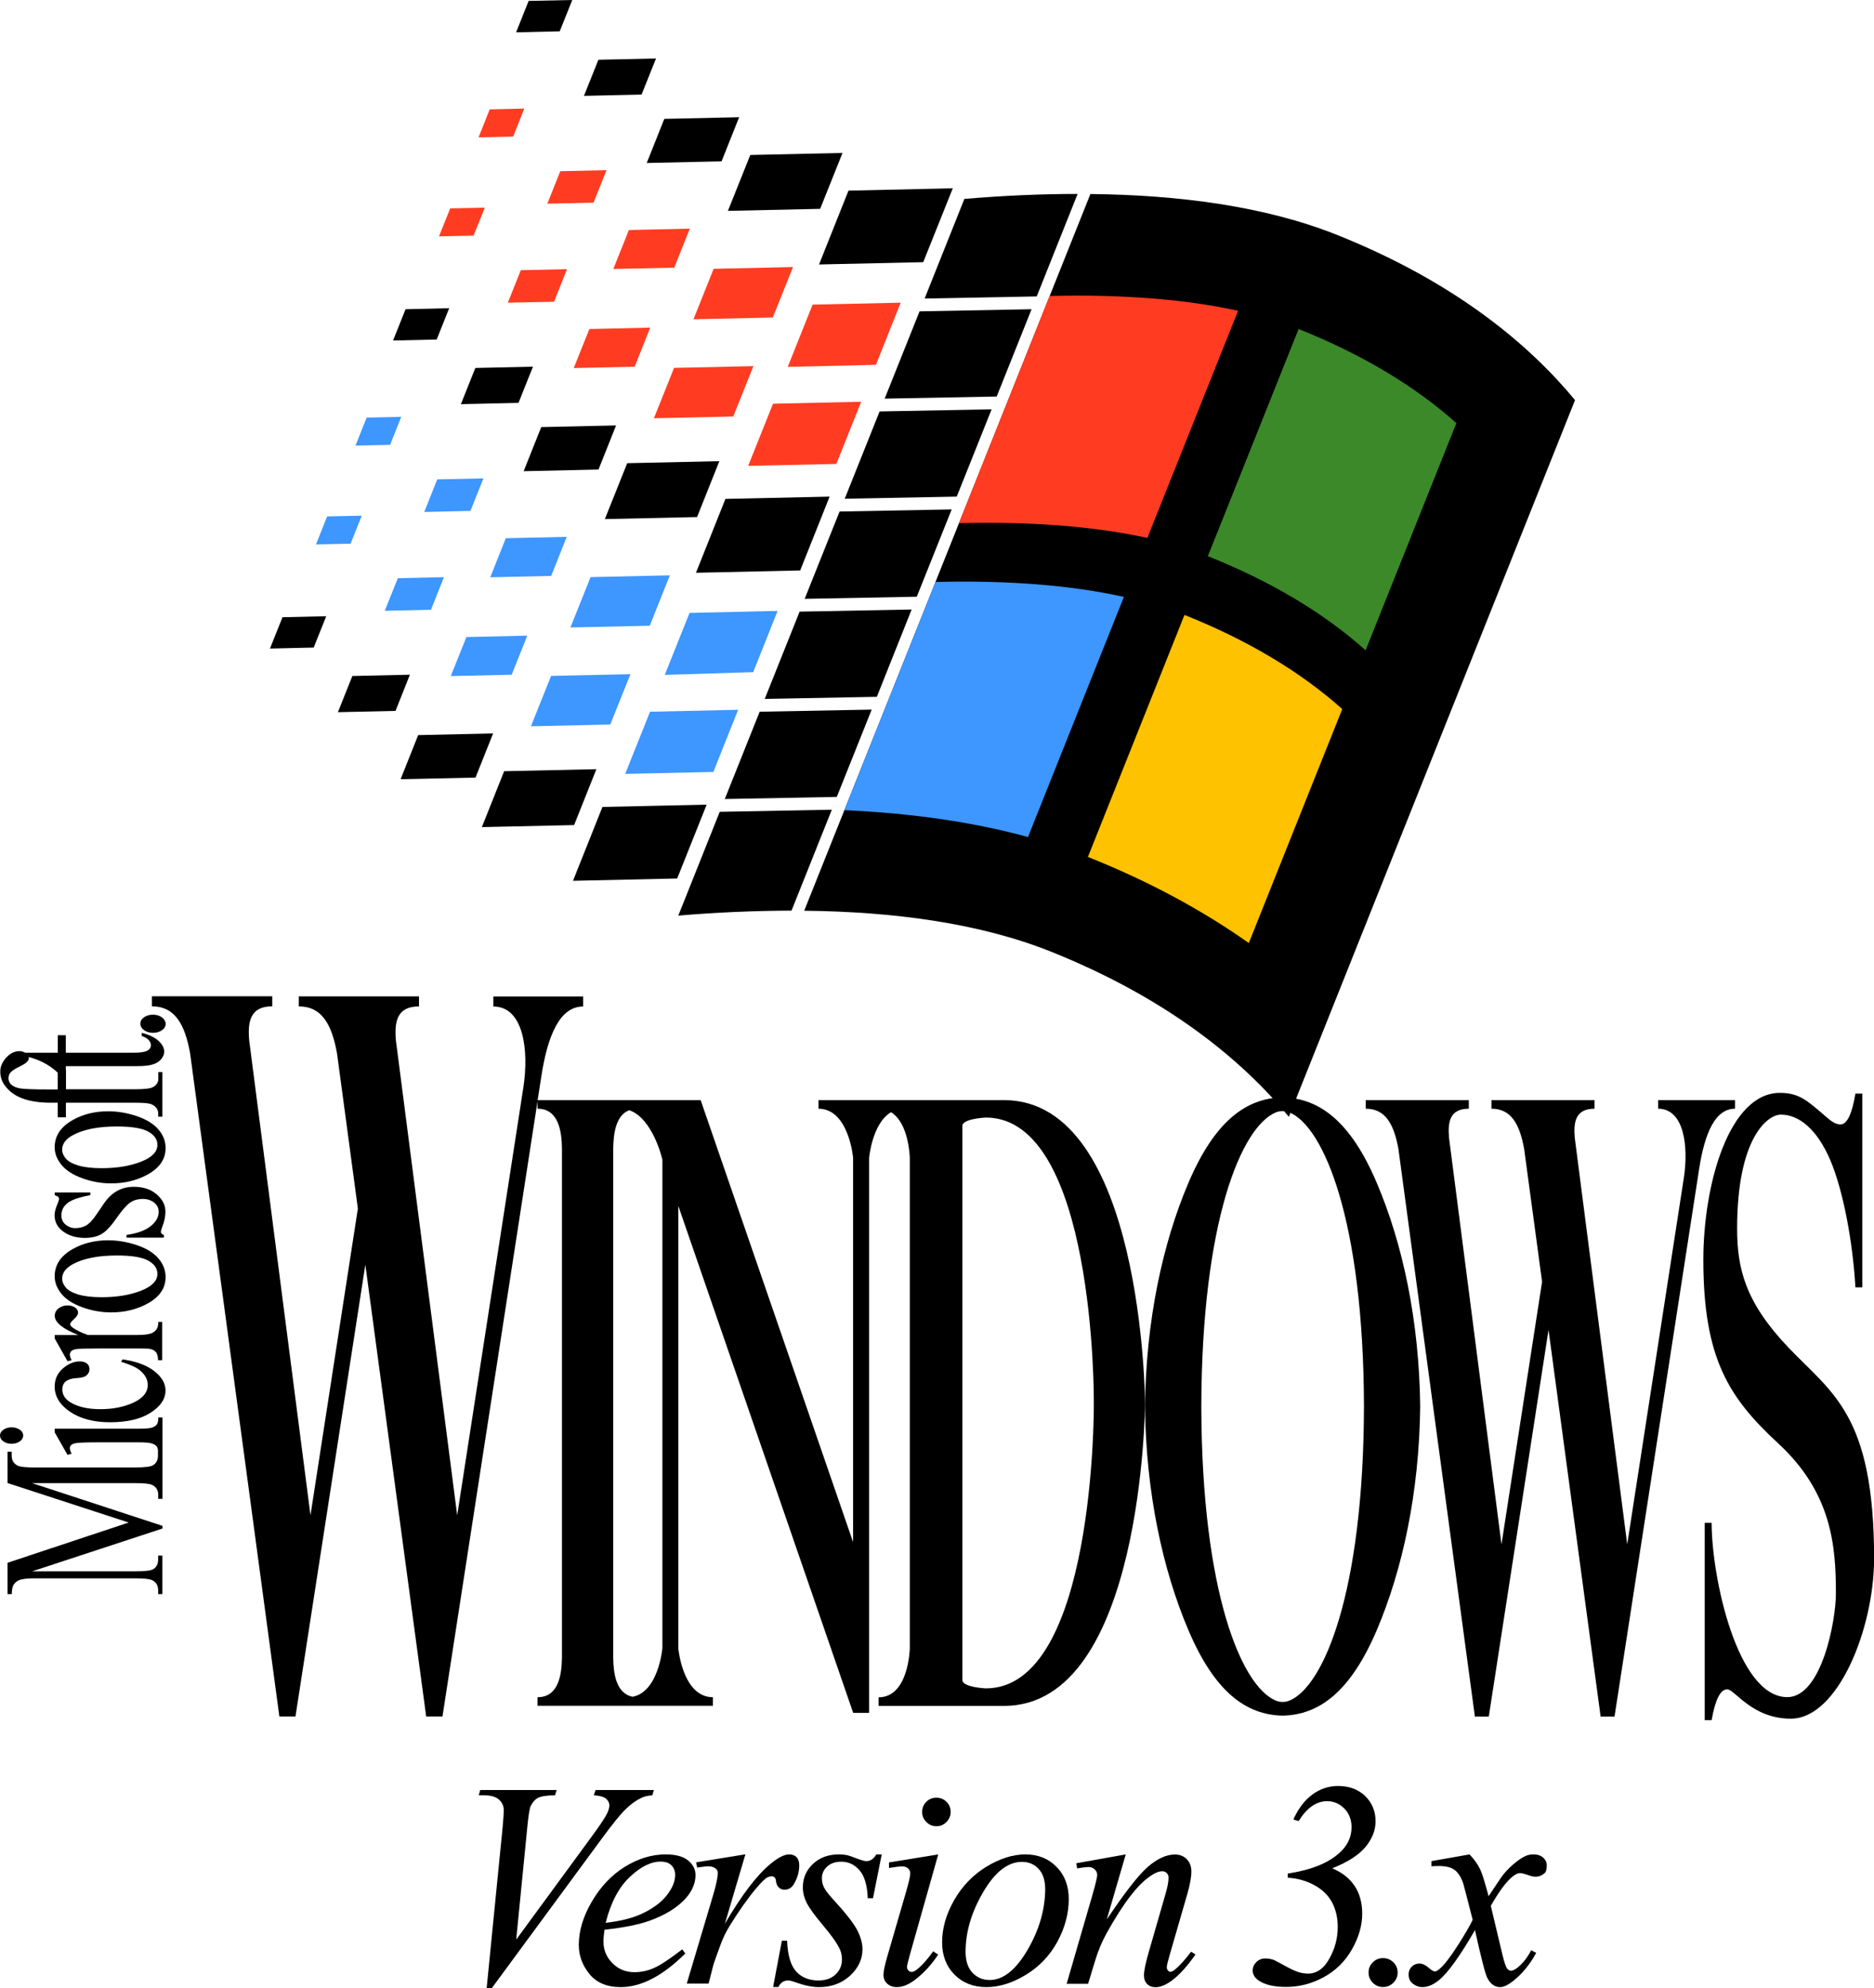 <?xml version="1.0" encoding="utf-8"?>
<!-- Generator: Adobe Illustrator 26.5.0, SVG Export Plug-In . SVG Version: 6.00 Build 0)  -->
<svg version="1.1" id="Layer_1" xmlns="http://www.w3.org/2000/svg" xmlns:xlink="http://www.w3.org/1999/xlink" x="0px" y="0px"
	 viewBox="0 0 2035.9 2159" style="enable-background:new 0 0 2035.9 2159;" xml:space="preserve">
<style type="text/css">
	.st0{display:none;}
	.st1{display:inline;}
	.st2{fill:none;stroke:#231F20;stroke-width:1.902;stroke-miterlimit:10;}
	.st3{fill:#3E96FF;}
	.st4{fill:#FF3C22;}
	.st5{fill:#3C8929;}
	.st6{fill:#FFC200;}
	.st7{fill:none;stroke:#231F20;stroke-width:1.227;stroke-miterlimit:10;}
	.st8{fill:none;stroke:#231F20;stroke-width:1.631;stroke-miterlimit:10;}
	.st9{fill:none;stroke:#231F20;stroke-width:1.551;stroke-miterlimit:10;}
	.st10{fill:none;stroke:#231F20;stroke-width:4.184;stroke-miterlimit:10;}
	.st11{fill:none;stroke:#231F20;stroke-width:4.4;stroke-miterlimit:10;}
	.st12{fill:none;stroke:#231F20;stroke-width:3.807;stroke-miterlimit:10;}
	.st13{fill:#FFFFFF;}
</style>
<g>
	<g>
		<g>
			<polygon points="622.5,956.5 654.5,876.3 654.5,876.3 767.7,873.8 735.7,954 			"/>
			<polygon points="382.8,734.1 367.1,773.4 429.7,772 445.3,732.7 			"/>
			<polygon points="340.8,703.2 354.4,669.2 306.9,670.3 293.3,704.3 			"/>
			<polygon points="454.3,798.3 435.2,846.2 516.6,844.4 535.7,796.5 			"/>
			<polygon points="523.5,898.2 547.7,837.5 647.9,835.3 623.7,896 			"/>
		</g>
		<g>
			<polygon points="756.1,622 869.3,619.5 901.3,539.3 788.1,541.8 			"/>
			<polygon points="563.3,437.5 579,398.2 516.4,399.6 500.7,438.9 			"/>
			<polygon points="427,369.8 440.6,335.8 488,334.7 474.4,368.7 			"/>
			<polygon points="650.2,509.9 669.3,462 588,463.8 568.9,511.7 			"/>
			<polygon points="681.4,503 657.1,563.7 757.3,561.5 781.5,500.8 			"/>
		</g>
		<g>
			<g>
				<polygon class="st3" points="844.8,663.4 749.1,665.6 722.2,732.9 818.3,729.9 				"/>
			</g>
			<polygon class="st3" points="460.9,556 475,520.6 525.2,519.5 511.1,554.8 			"/>
			<polygon class="st3" points="398.3,453.5 386.2,483.9 423.8,483.1 435.9,452.7 			"/>
			<polygon class="st3" points="532.6,626.9 549.5,584.5 615.7,583 598.8,625.4 			"/>
			<polygon class="st3" points="727.7,624.8 705.9,679.5 619.7,681.4 641.6,626.7 			"/>
		</g>
		<g>
			<polygon class="st3" points="679.2,840.4 706.2,772.9 801.9,770.8 775,838.3 			"/>
			<polygon class="st3" points="482.3,626.8 468.2,662.2 418,663.3 432.2,627.9 			"/>
			<polygon class="st3" points="380.9,590.4 393,560 355.4,560.8 343.3,591.2 			"/>
			<polygon class="st3" points="489.7,734.2 506.7,691.8 572.8,690.3 555.9,732.7 			"/>
			<polygon class="st3" points="684.9,732.1 663,786.8 576.8,788.7 598.7,734 			"/>
		</g>
		<g>
			<polygon class="st4" points="935.6,436.3 908.6,503.8 812.8,505.9 839.8,438.4 			"/>
			<polygon class="st4" points="551.7,328.7 565.8,293.4 616,292.3 601.9,327.7 			"/>
			<polygon class="st4" points="476.9,256.7 489.1,226.3 526.7,225.5 514.5,255.9 			"/>
			<polygon class="st4" points="623.3,399.7 640.3,357.3 706.4,355.8 689.5,398.2 			"/>
			<polygon class="st4" points="818.5,397.6 796.6,452.3 710.4,454.2 732.3,399.5 			"/>
		</g>
		<g>
			<polygon class="st4" points="882.8,330.8 855.8,398.4 951.6,396.2 978.5,328.7 			"/>
			<polygon class="st4" points="594.6,221.2 608.7,185.9 658.9,184.8 644.8,220.1 			"/>
			<polygon class="st4" points="519.9,149.2 532,118.8 569.6,117.9 557.5,148.3 			"/>
			<polygon class="st4" points="666.3,292.1 683.2,249.8 749.4,248.3 732.5,290.7 			"/>
			<polygon class="st4" points="861.5,290 839.6,344.8 753.4,346.7 775.3,291.9 			"/>
		</g>
		<g>
			<g>
				<polygon points="1035.1,204.5 1003,284.7 889.8,287.2 921.8,207 				"/>
				<polygon points="697,102.7 712.7,63.5 650.1,64.9 634.4,104.1 				"/>
				<polygon points="574.3,1 560.7,35.1 608.1,34 621.7,0 				"/>
				<polygon points="702.6,177 721.7,129.1 803,127.3 783.9,175.2 				"/>
				<polygon points="815.1,168.3 790.8,229 891,226.8 915.3,166.1 				"/>
			</g>
		</g>
		<g>
			<polygon points="990.4,661.9 868.7,664.2 830.8,759 952.6,756.7 			"/>
			<polygon points="909.1,865.4 947,770.6 825.3,772.9 787.4,867.7 			"/>
			<path d="M781.9,881.6l-45,112.7c40.4-3.4,81.8-5.3,123-5.4l43.8-109.6L781.9,881.6z"/>
			<polygon points="874.2,650.3 912.1,555.5 1033.9,553.2 996,648 			"/>
			<polygon points="1039.4,539.3 917.7,541.6 955.6,446.8 1077.3,444.5 			"/>
			<polygon points="1082.8,430.6 961.1,432.9 999,338.1 1120.7,335.8 			"/>
			<path d="M1126.3,321.9l44.4-111.3c-41.2,0-82.6,2-123,5.4l-43.2,108.2L1126.3,321.9z"/>
			<path d="M1452.3,255c-78.2-31.2-172.1-43.3-267.7-44.3L873.7,989c95.6,1,189.5,13.1,267.7,44.3
				c129.3,51.7,209.6,119.8,258.8,179.5l310.9-778.3C1661.8,374.8,1581.6,306.6,1452.3,255z"/>
		</g>
		<g>
			<path class="st5" d="M1483.6,706.2c-45.5-40.6-102.7-74.8-170.9-102c-0.2-0.1-0.3-0.1-0.5-0.2l98.6-246.7
				c0.2,0.1,0.3,0.1,0.5,0.2c68.1,27.2,125.4,61.4,170.9,102L1483.6,706.2z"/>
			<path class="st4" d="M1140.3,321.4l-98.5,246.7c78.5-1.9,147.5,3.5,204.7,16.1l1.2-3.1l97.3-243.6
				C1287.8,324.9,1218.8,319.5,1140.3,321.4z"/>
			<path class="st6" d="M1286.8,667.8c0.2,0.1,0.3,0.1,0.5,0.2c68.1,27.2,125.4,61.4,170.9,102l-101.5,254.1
				c-51.4-36.3-109.6-67.5-174.3-93.3c-0.2-0.1-0.3-0.1-0.5-0.2L1286.8,667.8z"/>
			<path class="st3" d="M1016.3,632l-99,247.8c73.9,3.3,140.5,13,199.5,29.2l4.2-10.5l100-250.3C1163.8,635.5,1094.8,630,1016.3,632
				z"/>
		</g>
	</g>
	<g>
		<g>
			<g>
				<path d="M80.5,1432.4c2.9-2.6,4.3-4.9,4.3-7c0-2.1-1.1-4-3.3-5.5c-2.2-1.5-5-2.3-8.2-2.3c-3.6,0-6.8,1.1-9.6,3.2
					c-2.8,2.1-4.2,4.8-4.2,8.1c0,7.2,8.5,14.1,25.6,20.9H59.4v3.7l13.9,24.6l4.5-0.9c-1.2-2.3-1.9-4.4-1.9-6.2
					c0-1.5,0.6-2.8,1.7-3.9c1.2-1,3-1.7,5.5-2.1c2.5-0.4,10.4-0.6,23.6-0.6h44c6.6,0,10.6,0.1,12,0.4c2.9,0.6,5,1.6,6.3,3.1
					c1.8,2,2.7,5.1,2.7,9.2h4.5v-41.6H172c0,3.7-0.7,6.5-2.2,8.4s-3.3,3.3-5.6,4.1c-3.2,1.1-8,1.7-14.3,1.7H95.4
					c-7.8-2.8-13.4-5.6-16.7-8.2c-1.7-1.2-2.5-2.4-2.5-3.5C76.2,1436.9,77.6,1435,80.5,1432.4z"/>
				<path d="M148.4,1352.1c-10.4-3.5-20.7-5.2-30.9-5.2c-14.5,0-27.3,3.2-38.5,9.5c-13.1,7.4-19.6,17.3-19.6,29.6
					c0,6.7,2.5,13.1,7.4,19.1c4.9,6,12.5,10.9,22.8,14.6c10.3,3.7,20.7,5.5,31.1,5.5c14.3,0,27.2-3,38.7-9.1
					c13.6-7.2,20.5-16.9,20.5-29.2c0-7.5-2.6-14.3-7.9-20.4C166.7,1360.3,158.8,1355.5,148.4,1352.1z M153.1,1401.7
					c-12,4.7-26.3,7-42.8,7c-10.3,0-18.7-1-25.2-2.9c-6.5-2-11.1-4.5-13.7-7.7c-2.6-3.2-3.9-6.3-3.9-9.4c0-6.5,4-11.8,11.9-16
					c11.6-6.2,27.5-9.3,47.6-9.3c16.1,0,27.5,1.9,34.1,5.6c6.6,3.7,9.9,8.5,9.9,14.2C171.1,1390.8,165.1,1397,153.1,1401.7z"/>
				<path d="M170.4,1297.2c-6.3-5.6-14.7-8.4-25-8.4c-13.4,0-24.2,6-32.4,18l-8.8,12.9c-3.8,5.6-7.4,9.3-10.8,11.2
					c-3.3,1.9-7.3,2.8-11.9,2.8c-3.7,0-7.1-1.3-10.2-3.8c-3.1-2.5-4.6-5.9-4.6-10c0-5.4,2.2-9.9,6.6-13.4c4.4-3.5,12.7-6.4,24.8-8.6
					v-2.9H59.4v2.9c2,0.7,3.3,1.3,3.8,1.9c0.6,0.5,0.9,1.3,0.9,2.2c0,1-0.6,3-1.9,6c-1.9,4.6-2.9,8.4-2.9,11.6
					c0,7.3,3.1,13.2,9.4,17.8c6.3,4.6,14.1,6.9,23.4,6.9c7.2,0,13.1-1.3,17.9-4c4.8-2.7,10.2-8.3,16.1-16.8
					c6-8.6,10.9-14.3,14.8-17.2c3.9-2.9,8.7-4.3,14.4-4.3c4.7,0,8.7,1.3,12.1,3.9c3.3,2.6,5,5.9,5,10c0,5.8-2.9,11-8.8,15.7
					c-5.9,4.7-14.6,7.8-26.2,9.5v2.9h40.6v-2.9c-2.1-0.8-3.2-1.8-3.2-3.2c0-1.2,0.4-2.8,1.2-4.8c2.5-6.4,3.7-12.1,3.7-17
					C179.9,1309,176.7,1302.7,170.4,1297.2z"/>
				<path d="M148.4,1212c-10.4-3.5-20.7-5.2-30.9-5.2c-14.5,0-27.3,3.2-38.5,9.5c-13.1,7.4-19.6,17.3-19.6,29.6
					c0,6.7,2.5,13.1,7.4,19.1c4.9,6,12.5,10.9,22.8,14.6c10.3,3.7,20.7,5.5,31.1,5.5c14.3,0,27.2-3,38.7-9.1
					c13.6-7.2,20.5-16.9,20.5-29.2c0-7.5-2.6-14.3-7.9-20.4C166.7,1220.3,158.8,1215.5,148.4,1212z M153.1,1261.6
					c-12,4.7-26.3,7-42.8,7c-10.3,0-18.7-1-25.2-2.9c-6.5-2-11.1-4.5-13.7-7.7c-2.6-3.2-3.9-6.3-3.9-9.4c0-6.5,4-11.8,11.9-16
					c11.6-6.2,27.5-9.3,47.6-9.3c16.1,0,27.5,1.9,34.1,5.6c6.6,3.7,9.9,8.5,9.9,14.2C171.1,1250.8,165.1,1256.9,153.1,1261.6z"/>
				<path d="M26.5,1193.6c7.9,2.6,17.5,3.9,28.8,3.9h7.4v15.8h8.9v-15.8h74.7c8.1,0,13.6,0.4,16.4,1.1c2.8,0.7,5,2.1,6.7,4
					c1.7,2,2.5,4.1,2.5,6.5v3.6h4.5v-48.5H172v7.4c0,3.7-1.8,6.6-5.5,8.8c-2.8,1.7-9.5,2.5-20.1,2.5H71.7V1162h-0.2v-4.2h76.4
					c8.2,0,14.2-0.6,18.2-1.9c3.9-1.2,6.9-3.2,9.1-5.8c2.1-2.6,3.2-5.3,3.2-8c0-4-2-7.9-6.1-11.7c-4.1-3.8-10.2-6.7-18.3-8.8v3.5
					c3.3,1,5.8,2.4,7.5,4.3c1.7,1.8,2.5,3.7,2.5,5.7c0,2.4-1.3,4.3-3.8,5.8c-2.6,1.5-7.5,2.3-14.9,2.3H71.5v-19h-8.7v19H27.3
					c-1.9-1.1-3.9-1.7-6.1-1.7c-4.6,0-8.8,1.7-12.5,5.1c-5.6,5.2-8.4,10.9-8.4,17.1c0,6.7,2.4,12.7,7.3,18
					C12.3,1187.1,18.7,1191,26.5,1193.6z M11.5,1164.6c1.6-1.8,4.6-3.8,9.1-6c4.5-2.2,7.4-4,8.8-5.5c1.4-1.5,2-2.9,2-4.3
					c0-0.4-0.1-0.7-0.1-1c5.2,1.6,9,2.9,11.3,3.9c6,2.7,11.1,5.7,15.4,9.1c1.8,1.4,3.3,2.7,4.7,4.1v18.2h-8.2
					c-17.7,0-28.7-0.4-32.9-1.2c-4.3-0.8-7.4-2.2-9.4-4.1c-2-1.9-3-4.2-3-6.9C9.2,1168.4,10,1166.4,11.5,1164.6z"/>
				<path d="M175.9,1104.8c-2.7-1.9-5.9-2.9-9.7-2.9s-7.1,0.9-9.7,2.8c-2.7,1.9-4,4.2-4,7c0,2.7,1.3,5,4,7c2.6,1.9,5.9,2.9,9.8,2.9
					c3.8,0,7.1-1,9.7-2.9c2.7-1.9,4-4.2,4-7C179.9,1109.1,178.5,1106.7,175.9,1104.8z"/>
			</g>
			<g>
				<path d="M170.2,1547.1c-1.2,1.4-2.9,2.5-5.3,3.3c-2.4,0.7-7.1,1.1-14.2,1.1H59.4v3.9l13.9,24.5l4.5-1.2c-1.2-2.4-1.9-4.4-1.9-6
					c0-1.5,0.5-2.7,1.5-3.6c1-0.9,2.9-1.5,5.5-2c3.6-0.5,11.6-0.8,23.9-0.8h43.8c7,0,11.8,0.4,14.3,1.2c2.5,0.8,4.3,1.9,5.3,3.2
					c0.9,1.1,1.4,3,1.5,5.8h-0.1v4.2c0,4.7-1.7,8.2-5.2,10.4c-2.6,1.7-9,2.5-19.4,2.5H37.3c-9.4,0-15.5-0.6-18.1-2
					c-4.3-2.1-6.5-5.8-6.5-10.9v-4.2H8.2v34l131.6,42.9L8.2,1697.1v34h4.6c0-4.9,0.8-8.5,2.4-10.7c1.6-2.2,3.6-3.7,6-4.6
					c3.3-1.2,8.7-1.8,16.1-1.8h109.9c9.4,0,15.5,0.7,18.1,2c4.3,2.1,6.5,5.7,6.5,10.8v4.3h4.6v-41.8h-4.6v4.3
					c0,4.7-1.7,8.2-5.2,10.4c-2.6,1.6-9,2.4-19.4,2.4H34.9l141.6-46.5v-2.9l-141.6-46.4h112.4c9.4,0,15.5,0.7,18.1,2
					c4.3,2.1,6.5,5.7,6.5,10.8v4.3h4.6v-48.9v-2.2v-37.3H172C172,1543,171.4,1545.7,170.2,1547.1z"/>
				<path d="M21.5,1565.3c2.5-1.8,3.7-3.9,3.7-6.4c0-2.5-1.2-4.6-3.7-6.3c-2.5-1.7-5.5-2.6-8.9-2.6c-3.5,0-6.4,0.9-8.9,2.6
					c-2.4,1.7-3.7,3.9-3.7,6.3c0,2.5,1.2,4.7,3.7,6.4c2.4,1.7,5.4,2.6,8.9,2.6C16,1567.9,19,1567,21.5,1565.3z"/>
				<path d="M167.8,1489.1c-8.1-6.4-19.6-10.7-34.6-12.9l-1.7,2.6c10,3.1,16.9,6.2,20.7,9.5c5.5,4.6,8.3,9.8,8.3,15.6
					c0,8.1-5.2,14.5-15.6,19.3c-10.4,4.8-22.4,7.1-35.9,7.1c-13.3,0-24-2.4-32.1-7.2c-6.1-3.6-9.2-8.4-9.2-14.3
					c0-3.7,1.2-6.5,3.7-8.6c2.6-2.1,6.3-3.3,11.2-3.6c4.9-0.3,8.2-1,9.9-2c3.1-1.8,4.7-4.4,4.7-7.9c0-2.6-1-4.6-2.9-6.1
					c-1.9-1.4-4.5-2.2-7.6-2.2c-6.4,0-12.5,2.6-18.4,7.7c-5.9,5.1-8.9,11.7-8.9,19.7c0,10.6,5.6,19.8,16.7,27.3
					c11.2,7.6,25.7,11.4,43.5,11.4c18.4,0,33.1-3.4,43.9-10.3c10.8-6.9,16.3-14.9,16.3-24.1C179.9,1502.6,175.9,1495.5,167.8,1489.1
					z"/>
				<path d="M584,1204c23.2,0,26.2,25.3,26.5,42.9v553.3c-0.3,17.6-3.2,42.9-26.5,42.9l0,9.3h26.5h21.8h12.1h21.8H682h10.6h33.6h4
					h44.3v-9.3c-32.9,0-37.6-53.2-37.6-53.2v-480.4l190,550.6v0h17.3v-54l0,0v-81.1h0v-467.6c0,0,3.3-37.5,23.8-49.6
					c19.7,12,20.4,49.6,20.4,49.6v532.6c0,0-1,53.2-33.9,53.2v9.3h43.9h28.3h64.2c151.1,0,153.1-328.9,153.1-328.9
					s-2-328.9-153.1-328.9h-64.2h-11.3h-33.6h-27.3h-17h-4h-44.3v9.3c32.9,0,37.6,53.2,37.6,53.2v417.5l-165.6-480h-24.3h-14.2h-0.3
					h-2.9h-27h-18.4h-8h-21.8h-12.1h-21.8h-26.3l4-25.8c6.9-44.8,20.2-75.9,45.4-75.9l0-10.9h-41.1h-15.3h-41.1l0,10.9
					c32.8,0,38.8,47.4,32.6,87.8l0,0l-71.9,464.8l-66.6-515.9c-1.7-20,1-36.8,25.1-36.8l0-10.9h-49.2H399h-18.1h-5.2h-51.1l0,10.9
					c24.8,0,35.7,19,41.5,50.8l22.7,168.7l-51.5,333.1l-66.6-515.9c-1.7-20,1-36.8,25.1-36.8l0-10.9h-47.8h-8.6h-18.1h-3.8h-52.5
					l0,10.9c24.8,0,35.7,19.1,41.5,50.8l97,720.4l0,0h0H321h0l75.9-490.6l66.1,490.6l0,0h0h17.7h0L584,1195.7L584,1204z
					 M1045.5,1222.7c0-8,25.5-9.1,25.5-9.1c118.5,0,117.3,305.9,117.3,305.9v8.1c0,0,1.2,305.9-117.3,305.9c0,0-25.5-1.1-25.5-9.1
					V1222.7z M666.2,1246.9c0.3-15,2.4-35.5,17.4-41.3c25.9,9,36,53.6,36,53.7v0l0,0v530.6c0,0-4.1,47.3-32.3,52.7
					c-18.4-3.6-20.9-26.3-21.1-42.4V1246.9z"/>
				<path d="M679.6,1964.8c5.6-5.5,11.3-9.6,17-12.3c3-1.6,7-2.5,12.1-2.9l1.6-5.7h-63.3l-1.9,5.7c6.5,0.4,11,1.7,13.3,3.7
					c2.4,2.1,3.6,4.5,3.6,7.3c0,2.4-0.8,5.2-2.3,8.4c-2.3,4.8-7.9,13.2-16.8,25.3l-82.1,112l12.4-125.5c1.1-10.6,2.2-17.1,3.3-19.4
					c2-4.2,4.6-7.2,8-9c3.4-1.8,9.5-2.7,18.5-2.8l1.7-5.7h-83l-1.6,5.7h5.6c7.4,0,12.9,1.5,16.4,4.7c3.5,3.1,5.2,7,5.2,11.6
					c0,3.1-0.4,9.1-1.2,18L528.7,2159h5.6l118.5-161C665,1981.3,673.9,1970.3,679.6,1964.8z"/>
				<path d="M705.7,2085.8c17.5-6.3,30.7-14.6,39.7-24.8c6.8-7.9,10.2-16.1,10.2-24.7c0-6.1-2.6-11.4-7.9-15.8
					c-5.3-4.4-13.4-6.7-24.4-6.7c-15.2,0-30,4.5-44.4,13.4c-14.4,8.9-26.3,21.5-35.8,37.6c-9.5,16.1-14.3,31.9-14.3,47.3
					c0,11.5,3.8,22,11.5,31.5c7.7,9.5,19,14.3,34.1,14.3c22.2,0,45.6-12.2,70.1-36.5l-3.3-4.5c-13.5,10.4-23.8,17.2-30.6,20.2
					c-6.9,3.1-14,4.6-21.5,4.6c-9.3,0-17.2-3.2-23.7-9.7c-6.5-6.5-9.8-14.3-9.8-23.5c0-3.4,0.4-7.7,1.1-12.9
					C677.8,2093.3,694.1,2090,705.7,2085.8z M684.1,2038.4c11.8-11.2,23-16.8,33.6-16.8c5.1,0,9,1.3,11.7,4
					c2.7,2.7,4.1,6.2,4.1,10.5c0,7.1-3.2,14.7-9.5,22.6s-15.9,14.7-28.6,20.4c-9.6,4.2-22.1,7.2-37.4,9
					C663.5,2066.2,672.2,2049.6,684.1,2038.4z"/>
				<path d="M843,2042.7c0.4,3.2,1.5,5.6,3.2,7.1c1.7,1.6,3.7,2.3,6.1,2.3c4.7,0,8.2-2.3,10.7-7c3.5-6.2,5.3-12.7,5.3-19.5
					c0-3.8-1-6.7-2.9-8.8c-2-2-4.7-3-8.1-3c-5.3,0-12.1,3.5-20.5,10.5c-14.8,12.3-31.2,33.9-49.3,64.8l22.3-75.4l-53.5,8.7l1.1,5.7
					c5.8-0.9,9.8-1.4,11.9-1.4c3.4,0,6.2,0.8,8.2,2.5c1.6,1.2,2.3,2.8,2.3,4.7c0,4.8-1.7,12.7-5,23.9l-28.7,96.3h23.7l5-19.5
					c0.6-2.4,3.1-9.5,7.4-21.2c3.1-8.6,6.8-16.3,11.2-23.1c10-16.1,19.3-29.3,27.9-39.4c5.5-6.6,9.6-10.7,12.3-12.1
					c1.6-0.8,3.2-1.2,5-1.2c1.1,0,2.1,0.4,2.9,1.2C842.3,2039.4,842.8,2040.7,843,2042.7z"/>
				<path d="M941.1,2021.1c-1.8,0-5.3-1-10.6-3c-5.3-2-8.7-3.2-10.2-3.5c-2.7-0.5-5.7-0.8-9-0.8c-11.5,0-20.9,3.5-28.2,10.4
					c-7.3,6.9-10.9,15.4-10.9,25.4c0,5.5,1.3,11,4,16.4c2.6,5.5,8.6,13.7,17.8,24.7c9.3,11,15.3,19.5,18.2,25.7
					c1.7,3.5,2.5,7.3,2.5,11.5c0,6.4-2.3,11.8-6.9,16.2c-4.6,4.4-10.8,6.6-18.7,6.6c-10.2,0-18.3-3.3-24.2-9.8
					c-5.9-6.5-9.2-17.6-9.8-33.4h-5.7l-9.5,50.3h5.7c2.4-4.8,5.9-7.1,10.5-7.1c1.9,0,4.5,0.6,7.9,1.9c9.7,3.5,18.3,5.3,25.7,5.3
					c13.7,0,24.9-4.2,33.9-12.5c8.9-8.3,13.4-17.9,13.4-28.6c0-6.6-2-13.6-5.9-21.1c-3.9-7.4-12.6-18.5-26.1-33.2
					c-5.1-5.6-8.4-9.9-9.9-13c-1.5-3.1-2.2-6.4-2.2-9.8c0-5,1.9-9.2,5.7-12.7c3.8-3.5,8.9-5.3,15.3-5.3c8,0,14.6,3.2,20,9.5
					c5.4,6.3,8.3,16.4,8.8,30.2h5.7l9.5-47.6h-5.9C949.3,2018.7,945.6,2021.1,941.1,2021.1z"/>
				<path d="M1006.3,1956.7c-3,3-4.5,6.7-4.5,11c0,4.2,1.5,7.9,4.6,10.9c3,3.1,6.7,4.6,10.9,4.6c4.2,0,7.9-1.5,10.9-4.6
					c3-3,4.6-6.7,4.6-10.9c0-4.3-1.5-8-4.5-11c-3-3-6.7-4.5-11-4.5C1013,1952.2,1009.3,1953.7,1006.3,1956.7z"/>
				<path d="M1019.3,2013.8l-53.5,8.7v6c7.1-1.1,11.8-1.7,14.1-1.7c2.8,0,5,0.7,6.6,2.2c1.6,1.4,2.4,3.3,2.4,5.6
					c0,2.9-1.7,10-5,21.4l-20.2,69.5c-2.6,8.9-3.9,15.3-3.9,19.1c0,3.8,1.3,7,4,9.5c2.7,2.5,6.2,3.8,10.4,3.8
					c6.4,0,13.1-2.7,20.2-8.2c9.5-7.3,17.8-16.4,24.8-27.1l-5.4-3.6c-6,8.6-11.9,15.2-17.8,19.9c-2.2,1.7-4,2.5-5.6,2.5
					c-1.3,0-2.5-0.5-3.5-1.5c-1-1-1.5-2.4-1.5-4c0-1.4,1-5.8,3.1-13.2L1019.3,2013.8z"/>
				<path d="M1147.8,2027.3c-8.8-9-20.1-13.5-33.7-13.5s-27.8,4.4-42.4,13.3c-14.6,8.9-26.3,21-35.1,36.3
					c-8.7,15.3-13.1,30.6-13.1,45.8c0,14.4,4.5,26.1,13.4,35.1c8.9,9,20.5,13.6,34.7,13.6c13.9,0,28.1-4.4,42.8-13.3
					c14.7-8.9,26.1-20.9,34.4-36.1c8.2-15.2,12.3-30.6,12.3-46.1C1161.1,2048,1156.7,2036.3,1147.8,2027.3z M1116.2,2117.7
					c-12.8,21.7-26.4,32.5-41,32.5c-7.6,0-13.8-2.7-18.8-8c-5-5.3-7.4-12.9-7.4-22.7c0-21.5,6.4-43.1,19.2-64.9
					c12.8-21.8,26.8-32.7,42-32.7c7.4,0,13.5,2.6,18.2,7.7c4.7,5.1,7.1,12.5,7.1,22.1C1135.3,2074,1128.9,2096,1116.2,2117.7z"/>
				<path d="M1275.9,2139.3c-1.8,1.3-3.3,2-4.5,2c-0.9,0-1.8-0.5-2.6-1.5c-0.8-1-1.2-2.2-1.2-3.6c0-1.7,1.1-6.3,3.3-13.8l18.9-65.3
					c3-10.3,4.5-18.6,4.5-24.8c0-5.5-1.7-9.9-5-13.3c-3.4-3.4-7.6-5.1-12.8-5.1c-9.5,0-19.4,4.6-29.7,13.6
					c-10.3,9.1-25.1,28.1-44.4,56.9l20.6-70.6l-53.7,9.6l0.9,5.6l5.9-0.9c3.1-0.4,5.3-0.6,6.5-0.6c2.7,0,4.9,0.9,6.7,2.6
					c1.8,1.7,2.7,3.7,2.7,6c0,2.4-1.7,9.4-5,21.1l-28.2,97.1h23.3l7.8-25.6c3.2-10.4,7.2-20.1,12.1-28.9c9.2-16.6,17.9-30.3,26.2-41
					c8.3-10.7,16.2-18.4,23.9-23c4-2.5,7.5-3.7,10.4-3.7c2,0,3.6,0.6,5,1.9c1.3,1.3,2,3,2,5c0,4.3-1.1,10.4-3.4,18.1l-18,62.4
					c-3.5,12.1-5.3,20.6-5.3,25.6c0,3.9,1.1,7.1,3.4,9.4c2.3,2.3,5.3,3.5,9.2,3.5c4.8,0,10.1-2,16.1-6.1
					c8.6-5.9,17.7-15.7,27.3-29.5l-4.8-2.9C1287.3,2128.3,1281.3,2135,1275.9,2139.3z"/>
				<path d="M1942.7,1463.1c-46.8-49.2-55.5-85.7-55.5-128.9c0-99.1,33.4-123.8,47.5-123.8c19.5,0,39.3,15.8,53.6,49.2
					c14.3,33.5,24.6,89.6,27.4,138.4h7.5v-210.4h-7.5c-3.7,22.3-9.1,33.5-16.3,33.5c-4.1,0-8.8-2.4-14.2-7.2
					c-21.3-18.1-29.8-27.1-51.5-27.1c-55.2,0-83.2,99.2-83.2,181.3c0,108,28.4,150.4,81.4,199.4c58.6,54.1,62.6,112.3,62.6,163.1
					c0,29.6-15.5,112.4-52.8,112.4c-54.4,0-82.2-130.2-82.2-189.3h-7.5V1868h7.5c3.9-22.3,9.6-33.5,16.9-33.5
					c8.3,0,26.8,31.9,69.1,31.9c51.2,0,90.5-97.8,90.5-174.1C2035.9,1535.8,1990.3,1513.1,1942.7,1463.1z"/>
				<path d="M1495.7,1770.3c28.1-66,46.1-149.4,47.2-242.9c-1.1-93.6-19.1-176.9-47.2-242.9c-28.5-67.1-62.6-92-102.3-92.8
					c-39.6,0.8-73.7,25.7-102.3,92.8c-28.1,66-46.1,149.4-47.2,242.9c1.1,93.6,19.1,176.9,47.2,242.9c28.5,67.1,62.6,92,102.3,92.8
					C1433,1862.3,1467.1,1837.4,1495.7,1770.3z M1305.1,1527.4c0.5-201.6,43.6-304,81-319.4c4.7-1.9,10-1.9,14.7,0
					c37.4,15.4,80.5,117.8,81,319.4c-0.5,201.6-43.6,304-81,319.4c-4.7,1.9-10,1.9-14.7,0C1348.7,1831.4,1305.6,1729,1305.1,1527.4z
					"/>
				<path d="M1884.9,1204l0-9.3h-35.2h-13.1h-35.2l0,9.3c28.1,0,33.2,40.6,27.9,75.2l0,0l-61.5,397.9l-57-441.6
					c-1.5-17.2,0.9-31.5,21.5-31.5l0-9.3h-42.1h-6.1h-15.5h-4.5h-43.8l0,9.3c21.2,0,30.5,16.3,35.5,43.5l19.5,144.4l-44.1,285.2
					l-54.2-419.9c0,0,0,0,0,0l-2.8-21.7c-1.5-17.2,0.9-31.5,21.5-31.5l0-9.3h-40.9h-7.3h-15.5h-3.3h-45l0,9.3
					c21.2,0,30.5,16.3,35.5,43.5l83.1,616.6v0h0h15.1h0l64.9-419.9l56.6,419.9v0h0h15.1h0l92-595.2
					C1852,1230.7,1863.3,1204,1884.9,1204z"/>
				<path d="M1483.1,1950.4c-7.6-7.3-17.4-10.9-29.6-10.9c-10,0-19.3,3.1-27.7,9.2c-8.4,6.2-15.3,15.2-20.7,27.2l5.7,1.7
					c9-14.4,19.3-21.6,30.9-21.6c7.3,0,13.6,2.7,18.8,8c5.2,5.3,7.8,12.1,7.8,20.2c0,10.9-4.4,20.2-13.3,28.1
					c-12.3,11.1-31,18.5-56,22.3v4.5c10.4,0.6,20.1,3.3,28.9,8.1c8.8,4.8,15.2,11.1,19.3,18.8c4.1,7.8,6.1,16.6,6.1,26.5
					c0,12.2-3,23.7-9.1,34.5c-6,10.8-13.7,16.2-23,16.2c-3.8,0-7.6-0.6-11.2-1.8c-3.6-1.2-8.7-3.6-15.1-7.2
					c-6.5-3.6-10.5-5.7-12.2-6.2c-2.7-0.8-5.4-1.2-8.1-1.2c-3.8,0-7.1,1.3-9.7,3.9c-2.6,2.6-4,5.7-4,9.3c0,4.1,2.2,7.8,6.7,10.9
					c6.7,4.5,16.6,6.8,29.6,6.8c14.3,0,27.9-3.5,40.9-10.6c13-7.1,23.2-17.1,30.6-30.1c7.4-13,11.2-25.9,11.2-38.9
					c0-11.7-2.7-21.7-8.2-30c-5.5-8.3-13.6-14.7-24.4-19.2c17.3-6.9,29.4-14.8,36.5-23.6c7.1-8.8,10.6-17.9,10.6-27.5
					C1494.4,1967,1490.6,1957.7,1483.1,1950.4z"/>
				<path d="M1502.5,2126.4c-4.3,0-8,1.5-11.1,4.6c-3.1,3.1-4.6,6.7-4.6,11.1c0,4.3,1.5,8,4.6,11.1c3,3,6.7,4.6,11.1,4.6
					c4.3,0,8.1-1.5,11.2-4.6c3.1-3,4.7-6.7,4.7-11.1c0-4.3-1.5-8-4.6-11.1C1510.7,2128,1506.9,2126.4,1502.5,2126.4z"/>
				<path d="M1676.6,2017.4c-2.6-2.4-6.2-3.6-10.6-3.6c-3,0-5.7,0.5-8.2,1.5c-3.9,1.7-8.5,4.7-13.7,9.2c-5.2,4.5-9.6,9.2-13.2,14.2
					l-13.7,20.5c-4.2-15.8-7.3-25.6-9.2-29.3c-2.6-5.4-6.4-10.8-11.5-16.1l-41.4,7.3v5.6c3.1-0.2,5.8-0.3,8.2-0.3
					c7.4,0,13.1,1.4,16.9,4.2c3.8,2.8,6.9,7.6,9.3,14.3c0.5,1.4,4,14.7,10.4,39.9c-2.6,5.8-8.1,15.2-16.4,28.2
					c-8.4,13-15,21.5-19.9,25.4c-2,1.7-3.6,2.5-4.8,2.5c-1.4,0-3.5-1.2-6.2-3.6c-3.7-3.3-7.2-5-10.5-5c-3.3,0-6.1,1.1-8.4,3.4
					c-2.3,2.3-3.4,5.1-3.4,8.5c0,3.8,1.2,6.9,3.7,9.2c3.4,3,7.2,4.5,11.3,4.5c5.9,0,12-2.6,18.3-7.8c9.7-8.1,22.6-26.1,38.8-54.1
					c6.8,30.7,11.3,48.1,13.5,52.1c3.4,6.5,8,9.8,13.8,9.8c3.9,0,8.7-2.3,14.4-6.8c10-8.1,18.3-18.2,24.8-30.4l-5.4-2.8
					c-4,7.7-8.9,13.9-14.6,18.6c-2.9,2.4-5.4,3.6-7.6,3.6c-1.3,0-2.7-0.8-4-2.4c-1.3-1.6-3-6.5-5-14.7l-12.7-53.4
					c8.9-15.4,16.5-25.8,23-31.2c3.4-2.9,6.4-4.3,8.8-4.3c1.7,0,4.9,0.8,9.8,2.5c2.5,0.9,4.8,1.4,7,1.4c3.7,0,7-1.3,9.9-3.9
					c1.6-1.4,2.3-4.1,2.3-8.1C1680.5,2022.7,1679.2,2019.8,1676.6,2017.4z"/>
			</g>
		</g>
	</g>
</g>
</svg>
